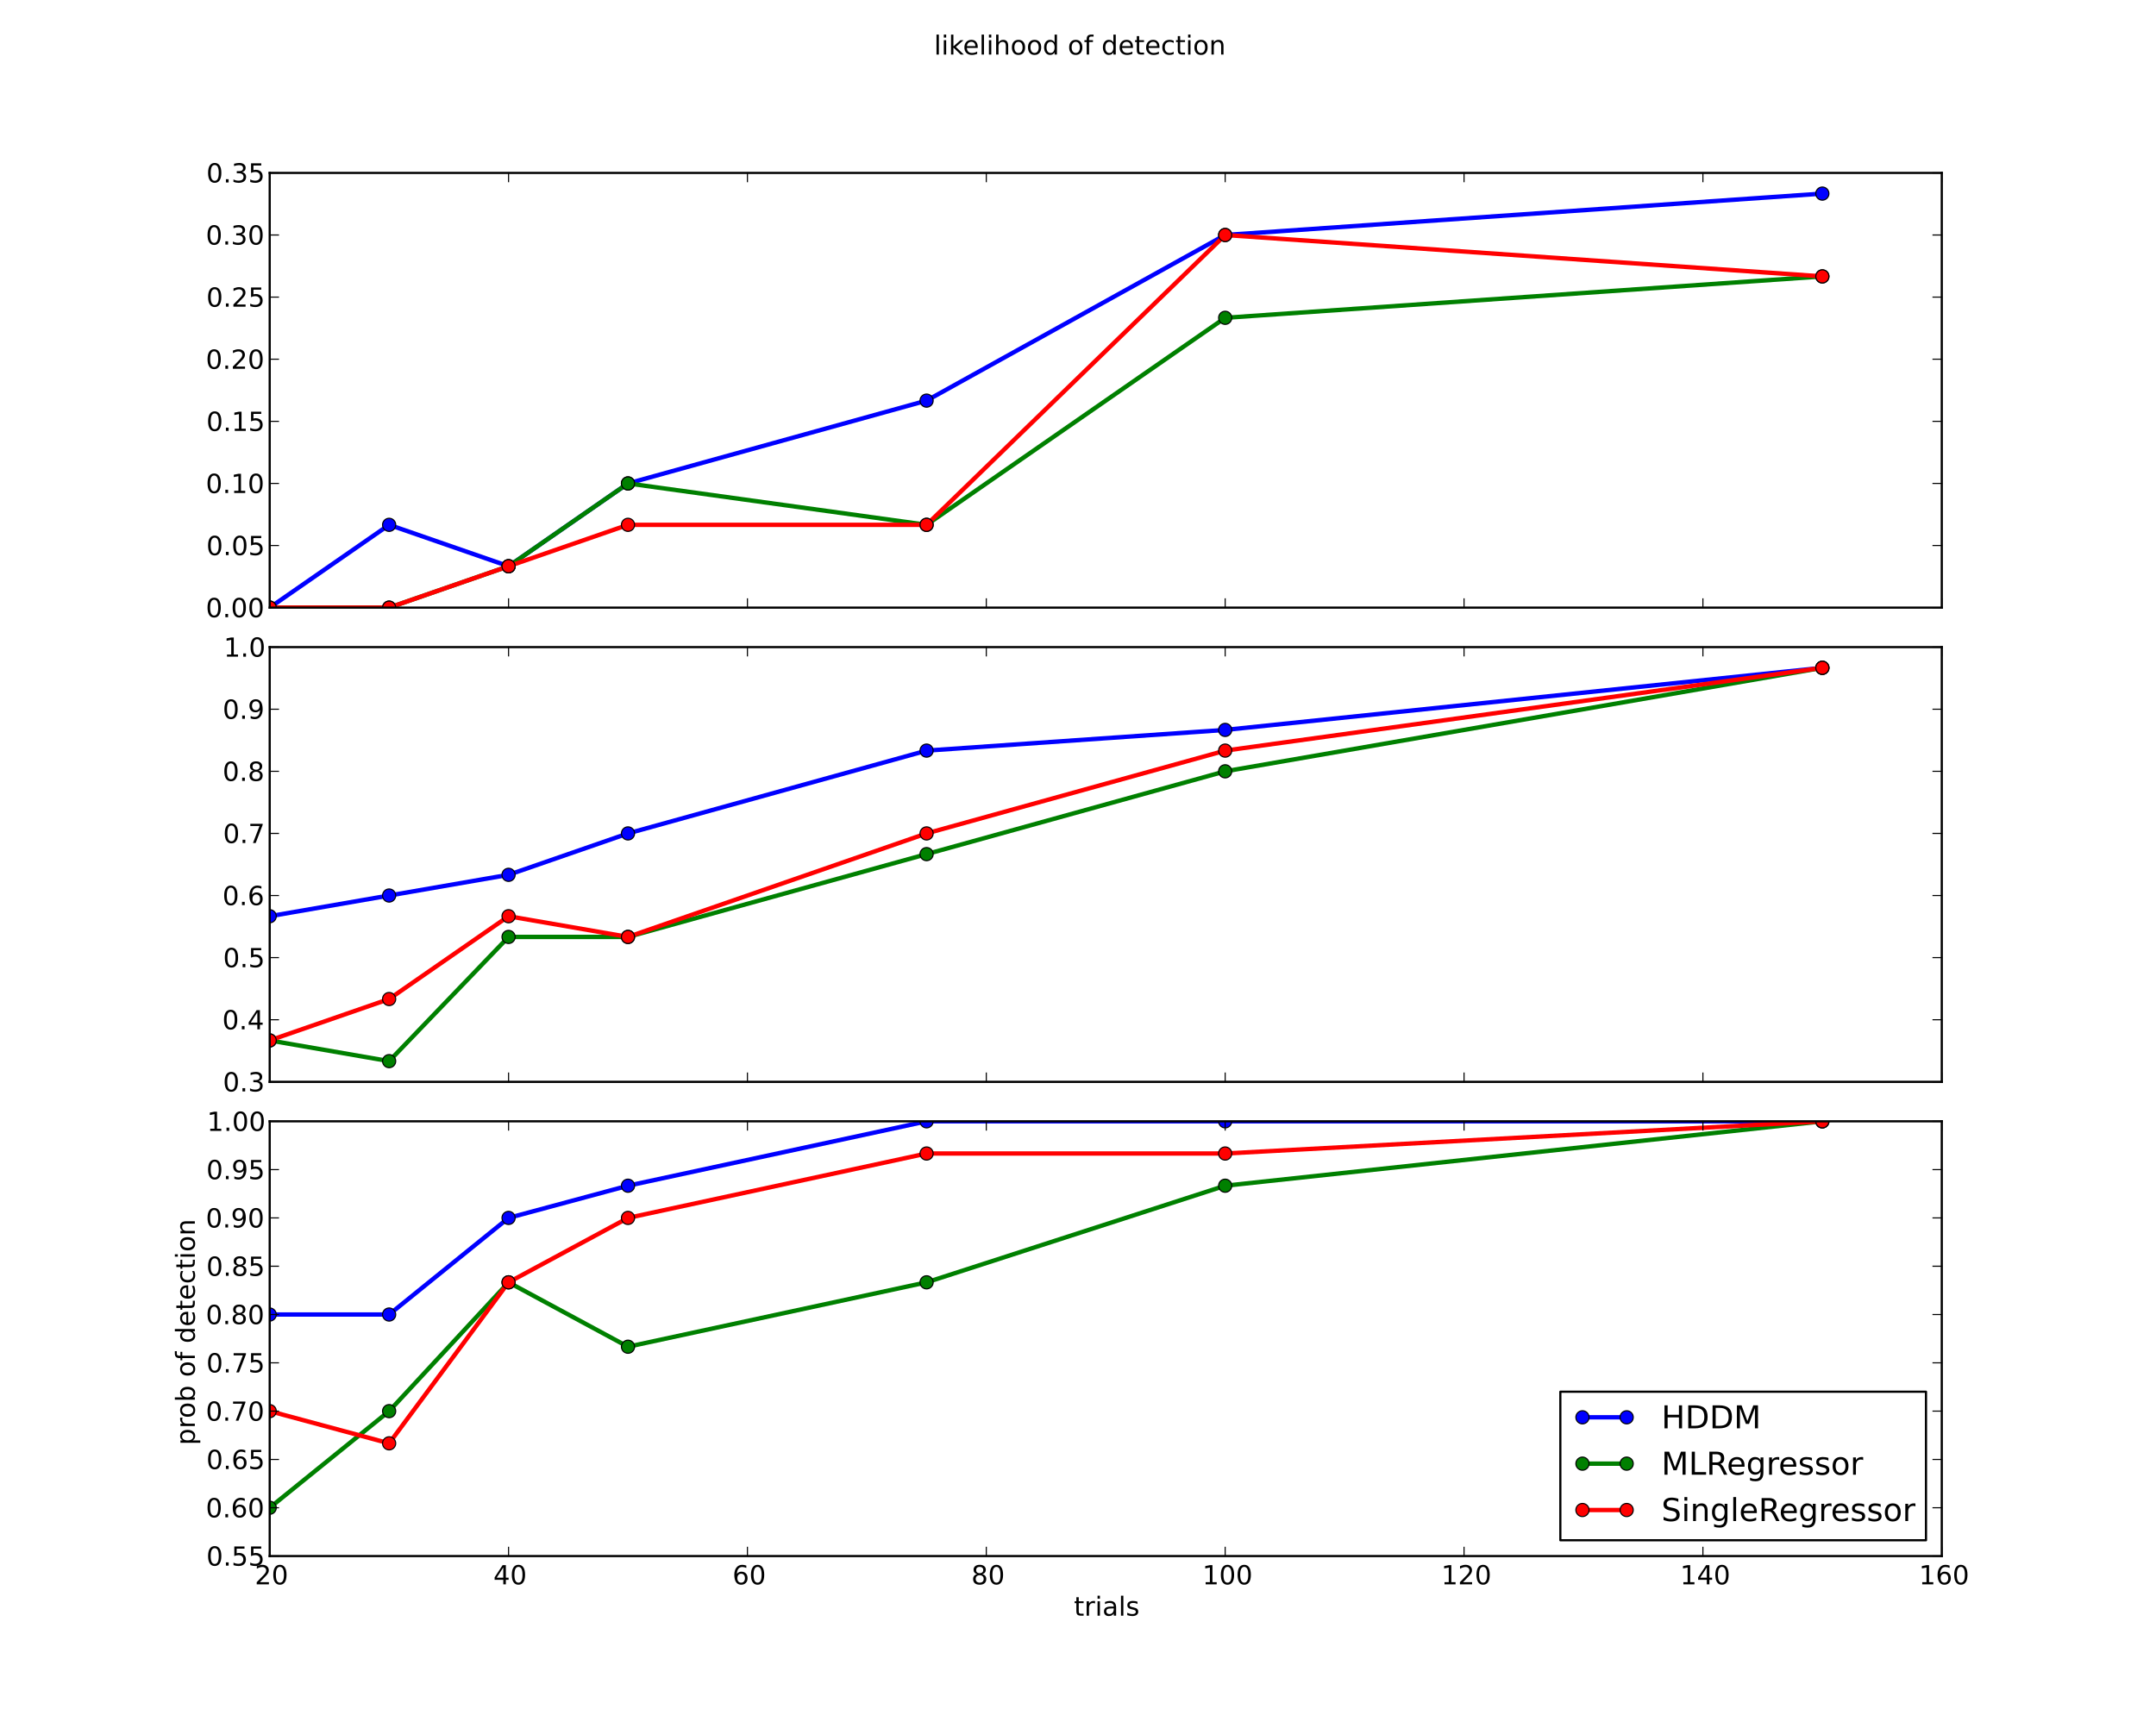 <?xml version="1.0" encoding="utf-8" standalone="no"?>
<!DOCTYPE svg PUBLIC "-//W3C//DTD SVG 1.1//EN"
  "http://www.w3.org/Graphics/SVG/1.1/DTD/svg11.dtd">
<!-- Created with matplotlib (http://matplotlib.sourceforge.net/) -->
<svg height="788pt" version="1.1" viewBox="0 0 983 788" width="983pt" xmlns="http://www.w3.org/2000/svg" xmlns:xlink="http://www.w3.org/1999/xlink">
 <defs>
  <style type="text/css">
*{stroke-linecap:square;stroke-linejoin:round;}
  </style>
 </defs>
 <g id="figure_1">
  <g id="patch_1">
   <path d="
M0 788.4
L983.7 788.4
L983.7 0
L0 0
z
" style="fill:#ffffff;"/>
  </g>
  <g id="axes_1">
   <g id="patch_2">
    <path d="
M122.962 277.08
L885.33 277.08
L885.33 78.84
L122.962 78.84
z
" style="fill:#ffffff;"/>
   </g>
   <g id="line2d_1">
    <path clip-path="url(#p166ff744e7)" d="
M122.962 277.08
L177.417 239.32
L231.872 258.2
L286.327 220.44
L422.464 182.68
L558.601 107.16
L830.875 88.28" style="fill:none;stroke:#0000ff;stroke-width:2.0;"/>
    <defs>
     <path d="
M0 3
C0.796 3 1.559 2.684 2.121 2.121
C2.684 1.559 3 0.796 3 0
C3 -0.796 2.684 -1.559 2.121 -2.121
C1.559 -2.684 0.796 -3 0 -3
C-0.796 -3 -1.559 -2.684 -2.121 -2.121
C-2.684 -1.559 -3 -0.796 -3 0
C-3 0.796 -2.684 1.559 -2.121 2.121
C-1.559 2.684 -0.796 3 0 3
z
" id="m97ccdbe907" style="stroke:#000000;stroke-linecap:butt;stroke-width:0.5;"/>
    </defs>
    <g clip-path="url(#p166ff744e7)">
     <use style="fill:#0000ff;stroke:#000000;stroke-linecap:butt;stroke-width:0.5;" x="122.963" xlink:href="#m97ccdbe907" y="277.08"/>
     <use style="fill:#0000ff;stroke:#000000;stroke-linecap:butt;stroke-width:0.5;" x="177.417" xlink:href="#m97ccdbe907" y="239.32"/>
     <use style="fill:#0000ff;stroke:#000000;stroke-linecap:butt;stroke-width:0.5;" x="231.872" xlink:href="#m97ccdbe907" y="258.2"/>
     <use style="fill:#0000ff;stroke:#000000;stroke-linecap:butt;stroke-width:0.5;" x="286.327" xlink:href="#m97ccdbe907" y="220.44"/>
     <use style="fill:#0000ff;stroke:#000000;stroke-linecap:butt;stroke-width:0.5;" x="422.464" xlink:href="#m97ccdbe907" y="182.68"/>
     <use style="fill:#0000ff;stroke:#000000;stroke-linecap:butt;stroke-width:0.5;" x="558.601" xlink:href="#m97ccdbe907" y="107.16"/>
     <use style="fill:#0000ff;stroke:#000000;stroke-linecap:butt;stroke-width:0.5;" x="830.875" xlink:href="#m97ccdbe907" y="88.28"/>
    </g>
   </g>
   <g id="line2d_2">
    <path clip-path="url(#p166ff744e7)" d="
M122.962 277.08
L177.417 277.08
L231.872 258.2
L286.327 220.44
L422.464 239.32
L558.601 144.92
L830.875 126.04" style="fill:none;stroke:#008000;stroke-width:2.0;"/>
    <defs>
     <path d="
M0 3
C0.796 3 1.559 2.684 2.121 2.121
C2.684 1.559 3 0.796 3 0
C3 -0.796 2.684 -1.559 2.121 -2.121
C1.559 -2.684 0.796 -3 0 -3
C-0.796 -3 -1.559 -2.684 -2.121 -2.121
C-2.684 -1.559 -3 -0.796 -3 0
C-3 0.796 -2.684 1.559 -2.121 2.121
C-1.559 2.684 -0.796 3 0 3
z
" id="m09cc26f3a6" style="stroke:#000000;stroke-linecap:butt;stroke-width:0.5;"/>
    </defs>
    <g clip-path="url(#p166ff744e7)">
     <use style="fill:#008000;stroke:#000000;stroke-linecap:butt;stroke-width:0.5;" x="122.963" xlink:href="#m09cc26f3a6" y="277.08"/>
     <use style="fill:#008000;stroke:#000000;stroke-linecap:butt;stroke-width:0.5;" x="177.417" xlink:href="#m09cc26f3a6" y="277.08"/>
     <use style="fill:#008000;stroke:#000000;stroke-linecap:butt;stroke-width:0.5;" x="231.872" xlink:href="#m09cc26f3a6" y="258.2"/>
     <use style="fill:#008000;stroke:#000000;stroke-linecap:butt;stroke-width:0.5;" x="286.327" xlink:href="#m09cc26f3a6" y="220.44"/>
     <use style="fill:#008000;stroke:#000000;stroke-linecap:butt;stroke-width:0.5;" x="422.464" xlink:href="#m09cc26f3a6" y="239.32"/>
     <use style="fill:#008000;stroke:#000000;stroke-linecap:butt;stroke-width:0.5;" x="558.601" xlink:href="#m09cc26f3a6" y="144.92"/>
     <use style="fill:#008000;stroke:#000000;stroke-linecap:butt;stroke-width:0.5;" x="830.875" xlink:href="#m09cc26f3a6" y="126.04"/>
    </g>
   </g>
   <g id="line2d_3">
    <path clip-path="url(#p166ff744e7)" d="
M122.962 277.08
L177.417 277.08
L231.872 258.2
L286.327 239.32
L422.464 239.32
L558.601 107.16
L830.875 126.04" style="fill:none;stroke:#ff0000;stroke-width:2.0;"/>
    <defs>
     <path d="
M0 3
C0.796 3 1.559 2.684 2.121 2.121
C2.684 1.559 3 0.796 3 0
C3 -0.796 2.684 -1.559 2.121 -2.121
C1.559 -2.684 0.796 -3 0 -3
C-0.796 -3 -1.559 -2.684 -2.121 -2.121
C-2.684 -1.559 -3 -0.796 -3 0
C-3 0.796 -2.684 1.559 -2.121 2.121
C-1.559 2.684 -0.796 3 0 3
z
" id="m452e398b8a" style="stroke:#000000;stroke-linecap:butt;stroke-width:0.5;"/>
    </defs>
    <g clip-path="url(#p166ff744e7)">
     <use style="fill:#ff0000;stroke:#000000;stroke-linecap:butt;stroke-width:0.5;" x="122.963" xlink:href="#m452e398b8a" y="277.08"/>
     <use style="fill:#ff0000;stroke:#000000;stroke-linecap:butt;stroke-width:0.5;" x="177.417" xlink:href="#m452e398b8a" y="277.08"/>
     <use style="fill:#ff0000;stroke:#000000;stroke-linecap:butt;stroke-width:0.5;" x="231.872" xlink:href="#m452e398b8a" y="258.2"/>
     <use style="fill:#ff0000;stroke:#000000;stroke-linecap:butt;stroke-width:0.5;" x="286.327" xlink:href="#m452e398b8a" y="239.32"/>
     <use style="fill:#ff0000;stroke:#000000;stroke-linecap:butt;stroke-width:0.5;" x="422.464" xlink:href="#m452e398b8a" y="239.32"/>
     <use style="fill:#ff0000;stroke:#000000;stroke-linecap:butt;stroke-width:0.5;" x="558.601" xlink:href="#m452e398b8a" y="107.16"/>
     <use style="fill:#ff0000;stroke:#000000;stroke-linecap:butt;stroke-width:0.5;" x="830.875" xlink:href="#m452e398b8a" y="126.04"/>
    </g>
   </g>
   <g id="matplotlib.axis_1">
    <g id="xtick_1">
     <g id="line2d_4">
      <defs>
       <path d="
M0 0
L0 -4" id="m0012dd4eef" style="stroke:#000000;stroke-linecap:butt;stroke-width:0.5;"/>
      </defs>
      <g>
       <use style="stroke:#000000;stroke-linecap:butt;stroke-width:0.5;" x="122.963" xlink:href="#m0012dd4eef" y="277.08"/>
      </g>
     </g>
     <g id="line2d_5">
      <defs>
       <path d="
M0 0
L0 4" id="m476344969c" style="stroke:#000000;stroke-linecap:butt;stroke-width:0.5;"/>
      </defs>
      <g>
       <use style="stroke:#000000;stroke-linecap:butt;stroke-width:0.5;" x="122.963" xlink:href="#m476344969c" y="78.84"/>
      </g>
     </g>
    </g>
    <g id="xtick_2">
     <g id="line2d_6">
      <g>
       <use style="stroke:#000000;stroke-linecap:butt;stroke-width:0.5;" x="231.872" xlink:href="#m0012dd4eef" y="277.08"/>
      </g>
     </g>
     <g id="line2d_7">
      <g>
       <use style="stroke:#000000;stroke-linecap:butt;stroke-width:0.5;" x="231.872" xlink:href="#m476344969c" y="78.84"/>
      </g>
     </g>
    </g>
    <g id="xtick_3">
     <g id="line2d_8">
      <g>
       <use style="stroke:#000000;stroke-linecap:butt;stroke-width:0.5;" x="340.782" xlink:href="#m0012dd4eef" y="277.08"/>
      </g>
     </g>
     <g id="line2d_9">
      <g>
       <use style="stroke:#000000;stroke-linecap:butt;stroke-width:0.5;" x="340.782" xlink:href="#m476344969c" y="78.84"/>
      </g>
     </g>
    </g>
    <g id="xtick_4">
     <g id="line2d_10">
      <g>
       <use style="stroke:#000000;stroke-linecap:butt;stroke-width:0.5;" x="449.691" xlink:href="#m0012dd4eef" y="277.08"/>
      </g>
     </g>
     <g id="line2d_11">
      <g>
       <use style="stroke:#000000;stroke-linecap:butt;stroke-width:0.5;" x="449.691" xlink:href="#m476344969c" y="78.84"/>
      </g>
     </g>
    </g>
    <g id="xtick_5">
     <g id="line2d_12">
      <g>
       <use style="stroke:#000000;stroke-linecap:butt;stroke-width:0.5;" x="558.601" xlink:href="#m0012dd4eef" y="277.08"/>
      </g>
     </g>
     <g id="line2d_13">
      <g>
       <use style="stroke:#000000;stroke-linecap:butt;stroke-width:0.5;" x="558.601" xlink:href="#m476344969c" y="78.84"/>
      </g>
     </g>
    </g>
    <g id="xtick_6">
     <g id="line2d_14">
      <g>
       <use style="stroke:#000000;stroke-linecap:butt;stroke-width:0.5;" x="667.511" xlink:href="#m0012dd4eef" y="277.08"/>
      </g>
     </g>
     <g id="line2d_15">
      <g>
       <use style="stroke:#000000;stroke-linecap:butt;stroke-width:0.5;" x="667.511" xlink:href="#m476344969c" y="78.84"/>
      </g>
     </g>
    </g>
    <g id="xtick_7">
     <g id="line2d_16">
      <g>
       <use style="stroke:#000000;stroke-linecap:butt;stroke-width:0.5;" x="776.42" xlink:href="#m0012dd4eef" y="277.08"/>
      </g>
     </g>
     <g id="line2d_17">
      <g>
       <use style="stroke:#000000;stroke-linecap:butt;stroke-width:0.5;" x="776.42" xlink:href="#m476344969c" y="78.84"/>
      </g>
     </g>
    </g>
    <g id="xtick_8">
     <g id="line2d_18">
      <g>
       <use style="stroke:#000000;stroke-linecap:butt;stroke-width:0.5;" x="885.33" xlink:href="#m0012dd4eef" y="277.08"/>
      </g>
     </g>
     <g id="line2d_19">
      <g>
       <use style="stroke:#000000;stroke-linecap:butt;stroke-width:0.5;" x="885.33" xlink:href="#m476344969c" y="78.84"/>
      </g>
     </g>
    </g>
   </g>
   <g id="matplotlib.axis_2">
    <g id="ytick_1">
     <g id="line2d_20">
      <defs>
       <path d="
M0 0
L4 0" id="me8a85f7bf6" style="stroke:#000000;stroke-linecap:butt;stroke-width:0.5;"/>
      </defs>
      <g>
       <use style="stroke:#000000;stroke-linecap:butt;stroke-width:0.5;" x="122.963" xlink:href="#me8a85f7bf6" y="277.08"/>
      </g>
     </g>
     <g id="line2d_21">
      <defs>
       <path d="
M0 0
L-4 0" id="m1a32005dea" style="stroke:#000000;stroke-linecap:butt;stroke-width:0.5;"/>
      </defs>
      <g>
       <use style="stroke:#000000;stroke-linecap:butt;stroke-width:0.5;" x="885.33" xlink:href="#m1a32005dea" y="277.08"/>
      </g>
     </g>
     <g id="text_1">
      <!-- 0.00 -->
      <defs>
       <path d="
M31.781 66.406
Q24.172 66.406 20.328 58.906
Q16.5 51.422 16.5 36.375
Q16.5 21.391 20.328 13.891
Q24.172 6.391 31.781 6.391
Q39.453 6.391 43.281 13.891
Q47.125 21.391 47.125 36.375
Q47.125 51.422 43.281 58.906
Q39.453 66.406 31.781 66.406
M31.781 74.219
Q44.047 74.219 50.516 64.516
Q56.984 54.828 56.984 36.375
Q56.984 17.969 50.516 8.266
Q44.047 -1.422 31.781 -1.422
Q19.531 -1.422 13.062 8.266
Q6.594 17.969 6.594 36.375
Q6.594 54.828 13.062 64.516
Q19.531 74.219 31.781 74.219" id="DejaVuSans-30"/>
       <path d="
M10.688 12.406
L21 12.406
L21 0
L10.688 0
z
" id="DejaVuSans-2e"/>
      </defs>
      <g transform="translate(93.832 281.448)scale(0.12 -0.12)">
       <use xlink:href="#DejaVuSans-30"/>
       <use x="63.623" xlink:href="#DejaVuSans-2e"/>
       <use x="95.41" xlink:href="#DejaVuSans-30"/>
       <use x="159.033" xlink:href="#DejaVuSans-30"/>
      </g>
     </g>
    </g>
    <g id="ytick_2">
     <g id="line2d_22">
      <g>
       <use style="stroke:#000000;stroke-linecap:butt;stroke-width:0.5;" x="122.963" xlink:href="#me8a85f7bf6" y="248.76"/>
      </g>
     </g>
     <g id="line2d_23">
      <g>
       <use style="stroke:#000000;stroke-linecap:butt;stroke-width:0.5;" x="885.33" xlink:href="#m1a32005dea" y="248.76"/>
      </g>
     </g>
     <g id="text_2">
      <!-- 0.05 -->
      <defs>
       <path d="
M10.797 72.906
L49.516 72.906
L49.516 64.594
L19.828 64.594
L19.828 46.734
Q21.969 47.469 24.109 47.828
Q26.266 48.188 28.422 48.188
Q40.625 48.188 47.75 41.5
Q54.891 34.812 54.891 23.391
Q54.891 11.625 47.562 5.094
Q40.234 -1.422 26.906 -1.422
Q22.312 -1.422 17.547 -0.641
Q12.797 0.141 7.719 1.703
L7.719 11.625
Q12.109 9.234 16.797 8.062
Q21.484 6.891 26.703 6.891
Q35.156 6.891 40.078 11.328
Q45.016 15.766 45.016 23.391
Q45.016 31 40.078 35.438
Q35.156 39.891 26.703 39.891
Q22.75 39.891 18.812 39.016
Q14.891 38.141 10.797 36.281
z
" id="DejaVuSans-35"/>
      </defs>
      <g transform="translate(94.083 253.128)scale(0.12 -0.12)">
       <use xlink:href="#DejaVuSans-30"/>
       <use x="63.623" xlink:href="#DejaVuSans-2e"/>
       <use x="95.41" xlink:href="#DejaVuSans-30"/>
       <use x="159.033" xlink:href="#DejaVuSans-35"/>
      </g>
     </g>
    </g>
    <g id="ytick_3">
     <g id="line2d_24">
      <g>
       <use style="stroke:#000000;stroke-linecap:butt;stroke-width:0.5;" x="122.963" xlink:href="#me8a85f7bf6" y="220.44"/>
      </g>
     </g>
     <g id="line2d_25">
      <g>
       <use style="stroke:#000000;stroke-linecap:butt;stroke-width:0.5;" x="885.33" xlink:href="#m1a32005dea" y="220.44"/>
      </g>
     </g>
     <g id="text_3">
      <!-- 0.10 -->
      <defs>
       <path d="
M12.406 8.297
L28.516 8.297
L28.516 63.922
L10.984 60.406
L10.984 69.391
L28.422 72.906
L38.281 72.906
L38.281 8.297
L54.391 8.297
L54.391 0
L12.406 0
z
" id="DejaVuSans-31"/>
      </defs>
      <g transform="translate(93.832 224.808)scale(0.12 -0.12)">
       <use xlink:href="#DejaVuSans-30"/>
       <use x="63.623" xlink:href="#DejaVuSans-2e"/>
       <use x="95.41" xlink:href="#DejaVuSans-31"/>
       <use x="159.033" xlink:href="#DejaVuSans-30"/>
      </g>
     </g>
    </g>
    <g id="ytick_4">
     <g id="line2d_26">
      <g>
       <use style="stroke:#000000;stroke-linecap:butt;stroke-width:0.5;" x="122.963" xlink:href="#me8a85f7bf6" y="192.12"/>
      </g>
     </g>
     <g id="line2d_27">
      <g>
       <use style="stroke:#000000;stroke-linecap:butt;stroke-width:0.5;" x="885.33" xlink:href="#m1a32005dea" y="192.12"/>
      </g>
     </g>
     <g id="text_4">
      <!-- 0.15 -->
      <g transform="translate(94.083 196.488)scale(0.12 -0.12)">
       <use xlink:href="#DejaVuSans-30"/>
       <use x="63.623" xlink:href="#DejaVuSans-2e"/>
       <use x="95.41" xlink:href="#DejaVuSans-31"/>
       <use x="159.033" xlink:href="#DejaVuSans-35"/>
      </g>
     </g>
    </g>
    <g id="ytick_5">
     <g id="line2d_28">
      <g>
       <use style="stroke:#000000;stroke-linecap:butt;stroke-width:0.5;" x="122.963" xlink:href="#me8a85f7bf6" y="163.8"/>
      </g>
     </g>
     <g id="line2d_29">
      <g>
       <use style="stroke:#000000;stroke-linecap:butt;stroke-width:0.5;" x="885.33" xlink:href="#m1a32005dea" y="163.8"/>
      </g>
     </g>
     <g id="text_5">
      <!-- 0.20 -->
      <defs>
       <path d="
M19.188 8.297
L53.609 8.297
L53.609 0
L7.328 0
L7.328 8.297
Q12.938 14.109 22.625 23.891
Q32.328 33.688 34.812 36.531
Q39.547 41.844 41.422 45.531
Q43.312 49.219 43.312 52.781
Q43.312 58.594 39.234 62.25
Q35.156 65.922 28.609 65.922
Q23.969 65.922 18.812 64.312
Q13.672 62.703 7.812 59.422
L7.812 69.391
Q13.766 71.781 18.938 73
Q24.125 74.219 28.422 74.219
Q39.75 74.219 46.484 68.547
Q53.219 62.891 53.219 53.422
Q53.219 48.922 51.531 44.891
Q49.859 40.875 45.406 35.406
Q44.188 33.984 37.641 27.219
Q31.109 20.453 19.188 8.297" id="DejaVuSans-32"/>
      </defs>
      <g transform="translate(93.832 168.168)scale(0.12 -0.12)">
       <use xlink:href="#DejaVuSans-30"/>
       <use x="63.623" xlink:href="#DejaVuSans-2e"/>
       <use x="95.41" xlink:href="#DejaVuSans-32"/>
       <use x="159.033" xlink:href="#DejaVuSans-30"/>
      </g>
     </g>
    </g>
    <g id="ytick_6">
     <g id="line2d_30">
      <g>
       <use style="stroke:#000000;stroke-linecap:butt;stroke-width:0.5;" x="122.963" xlink:href="#me8a85f7bf6" y="135.48"/>
      </g>
     </g>
     <g id="line2d_31">
      <g>
       <use style="stroke:#000000;stroke-linecap:butt;stroke-width:0.5;" x="885.33" xlink:href="#m1a32005dea" y="135.48"/>
      </g>
     </g>
     <g id="text_6">
      <!-- 0.25 -->
      <g transform="translate(94.083 139.848)scale(0.12 -0.12)">
       <use xlink:href="#DejaVuSans-30"/>
       <use x="63.623" xlink:href="#DejaVuSans-2e"/>
       <use x="95.41" xlink:href="#DejaVuSans-32"/>
       <use x="159.033" xlink:href="#DejaVuSans-35"/>
      </g>
     </g>
    </g>
    <g id="ytick_7">
     <g id="line2d_32">
      <g>
       <use style="stroke:#000000;stroke-linecap:butt;stroke-width:0.5;" x="122.963" xlink:href="#me8a85f7bf6" y="107.16"/>
      </g>
     </g>
     <g id="line2d_33">
      <g>
       <use style="stroke:#000000;stroke-linecap:butt;stroke-width:0.5;" x="885.33" xlink:href="#m1a32005dea" y="107.16"/>
      </g>
     </g>
     <g id="text_7">
      <!-- 0.30 -->
      <defs>
       <path d="
M40.578 39.312
Q47.656 37.797 51.625 33
Q55.609 28.219 55.609 21.188
Q55.609 10.406 48.188 4.484
Q40.766 -1.422 27.094 -1.422
Q22.516 -1.422 17.656 -0.516
Q12.797 0.391 7.625 2.203
L7.625 11.719
Q11.719 9.328 16.594 8.109
Q21.484 6.891 26.812 6.891
Q36.078 6.891 40.938 10.547
Q45.797 14.203 45.797 21.188
Q45.797 27.641 41.281 31.266
Q36.766 34.906 28.719 34.906
L20.219 34.906
L20.219 43.016
L29.109 43.016
Q36.375 43.016 40.234 45.922
Q44.094 48.828 44.094 54.297
Q44.094 59.906 40.109 62.906
Q36.141 65.922 28.719 65.922
Q24.656 65.922 20.016 65.031
Q15.375 64.156 9.812 62.312
L9.812 71.094
Q15.438 72.656 20.344 73.438
Q25.25 74.219 29.594 74.219
Q40.828 74.219 47.359 69.109
Q53.906 64.016 53.906 55.328
Q53.906 49.266 50.438 45.094
Q46.969 40.922 40.578 39.312" id="DejaVuSans-33"/>
      </defs>
      <g transform="translate(93.832 111.528)scale(0.12 -0.12)">
       <use xlink:href="#DejaVuSans-30"/>
       <use x="63.623" xlink:href="#DejaVuSans-2e"/>
       <use x="95.41" xlink:href="#DejaVuSans-33"/>
       <use x="159.033" xlink:href="#DejaVuSans-30"/>
      </g>
     </g>
    </g>
    <g id="ytick_8">
     <g id="line2d_34">
      <g>
       <use style="stroke:#000000;stroke-linecap:butt;stroke-width:0.5;" x="122.963" xlink:href="#me8a85f7bf6" y="78.84"/>
      </g>
     </g>
     <g id="line2d_35">
      <g>
       <use style="stroke:#000000;stroke-linecap:butt;stroke-width:0.5;" x="885.33" xlink:href="#m1a32005dea" y="78.84"/>
      </g>
     </g>
     <g id="text_8">
      <!-- 0.35 -->
      <g transform="translate(94.083 83.208)scale(0.12 -0.12)">
       <use xlink:href="#DejaVuSans-30"/>
       <use x="63.623" xlink:href="#DejaVuSans-2e"/>
       <use x="95.41" xlink:href="#DejaVuSans-33"/>
       <use x="159.033" xlink:href="#DejaVuSans-35"/>
      </g>
     </g>
    </g>
   </g>
   <g id="patch_3">
    <path d="
M122.962 78.84
L885.33 78.84" style="fill:none;stroke:#000000;"/>
   </g>
   <g id="patch_4">
    <path d="
M885.33 277.08
L885.33 78.84" style="fill:none;stroke:#000000;"/>
   </g>
   <g id="patch_5">
    <path d="
M122.962 277.08
L885.33 277.08" style="fill:none;stroke:#000000;"/>
   </g>
   <g id="patch_6">
    <path d="
M122.962 277.08
L122.962 78.84" style="fill:none;stroke:#000000;"/>
   </g>
  </g>
  <g id="axes_2">
   <g id="patch_7">
    <path d="
M122.962 493.32
L885.33 493.32
L885.33 295.08
L122.962 295.08
z
" style="fill:#ffffff;"/>
   </g>
   <g id="line2d_36">
    <path clip-path="url(#pfe7d451dc5)" d="
M122.962 417.8
L177.417 408.36
L231.872 398.92
L286.327 380.04
L422.464 342.28
L558.601 332.84
L830.875 304.52" style="fill:none;stroke:#0000ff;stroke-width:2.0;"/>
    <g clip-path="url(#pfe7d451dc5)">
     <use style="fill:#0000ff;stroke:#000000;stroke-linecap:butt;stroke-width:0.5;" x="122.963" xlink:href="#m97ccdbe907" y="417.8"/>
     <use style="fill:#0000ff;stroke:#000000;stroke-linecap:butt;stroke-width:0.5;" x="177.417" xlink:href="#m97ccdbe907" y="408.36"/>
     <use style="fill:#0000ff;stroke:#000000;stroke-linecap:butt;stroke-width:0.5;" x="231.872" xlink:href="#m97ccdbe907" y="398.92"/>
     <use style="fill:#0000ff;stroke:#000000;stroke-linecap:butt;stroke-width:0.5;" x="286.327" xlink:href="#m97ccdbe907" y="380.04"/>
     <use style="fill:#0000ff;stroke:#000000;stroke-linecap:butt;stroke-width:0.5;" x="422.464" xlink:href="#m97ccdbe907" y="342.28"/>
     <use style="fill:#0000ff;stroke:#000000;stroke-linecap:butt;stroke-width:0.5;" x="558.601" xlink:href="#m97ccdbe907" y="332.84"/>
     <use style="fill:#0000ff;stroke:#000000;stroke-linecap:butt;stroke-width:0.5;" x="830.875" xlink:href="#m97ccdbe907" y="304.52"/>
    </g>
   </g>
   <g id="line2d_37">
    <path clip-path="url(#pfe7d451dc5)" d="
M122.962 474.44
L177.417 483.88
L231.872 427.24
L286.327 427.24
L422.464 389.48
L558.601 351.72
L830.875 304.52" style="fill:none;stroke:#008000;stroke-width:2.0;"/>
    <g clip-path="url(#pfe7d451dc5)">
     <use style="fill:#008000;stroke:#000000;stroke-linecap:butt;stroke-width:0.5;" x="122.963" xlink:href="#m09cc26f3a6" y="474.44"/>
     <use style="fill:#008000;stroke:#000000;stroke-linecap:butt;stroke-width:0.5;" x="177.417" xlink:href="#m09cc26f3a6" y="483.88"/>
     <use style="fill:#008000;stroke:#000000;stroke-linecap:butt;stroke-width:0.5;" x="231.872" xlink:href="#m09cc26f3a6" y="427.24"/>
     <use style="fill:#008000;stroke:#000000;stroke-linecap:butt;stroke-width:0.5;" x="286.327" xlink:href="#m09cc26f3a6" y="427.24"/>
     <use style="fill:#008000;stroke:#000000;stroke-linecap:butt;stroke-width:0.5;" x="422.464" xlink:href="#m09cc26f3a6" y="389.48"/>
     <use style="fill:#008000;stroke:#000000;stroke-linecap:butt;stroke-width:0.5;" x="558.601" xlink:href="#m09cc26f3a6" y="351.72"/>
     <use style="fill:#008000;stroke:#000000;stroke-linecap:butt;stroke-width:0.5;" x="830.875" xlink:href="#m09cc26f3a6" y="304.52"/>
    </g>
   </g>
   <g id="line2d_38">
    <path clip-path="url(#pfe7d451dc5)" d="
M122.962 474.44
L177.417 455.56
L231.872 417.8
L286.327 427.24
L422.464 380.04
L558.601 342.28
L830.875 304.52" style="fill:none;stroke:#ff0000;stroke-width:2.0;"/>
    <g clip-path="url(#pfe7d451dc5)">
     <use style="fill:#ff0000;stroke:#000000;stroke-linecap:butt;stroke-width:0.5;" x="122.963" xlink:href="#m452e398b8a" y="474.44"/>
     <use style="fill:#ff0000;stroke:#000000;stroke-linecap:butt;stroke-width:0.5;" x="177.417" xlink:href="#m452e398b8a" y="455.56"/>
     <use style="fill:#ff0000;stroke:#000000;stroke-linecap:butt;stroke-width:0.5;" x="231.872" xlink:href="#m452e398b8a" y="417.8"/>
     <use style="fill:#ff0000;stroke:#000000;stroke-linecap:butt;stroke-width:0.5;" x="286.327" xlink:href="#m452e398b8a" y="427.24"/>
     <use style="fill:#ff0000;stroke:#000000;stroke-linecap:butt;stroke-width:0.5;" x="422.464" xlink:href="#m452e398b8a" y="380.04"/>
     <use style="fill:#ff0000;stroke:#000000;stroke-linecap:butt;stroke-width:0.5;" x="558.601" xlink:href="#m452e398b8a" y="342.28"/>
     <use style="fill:#ff0000;stroke:#000000;stroke-linecap:butt;stroke-width:0.5;" x="830.875" xlink:href="#m452e398b8a" y="304.52"/>
    </g>
   </g>
   <g id="matplotlib.axis_3">
    <g id="xtick_9">
     <g id="line2d_39">
      <g>
       <use style="stroke:#000000;stroke-linecap:butt;stroke-width:0.5;" x="122.963" xlink:href="#m0012dd4eef" y="493.32"/>
      </g>
     </g>
     <g id="line2d_40">
      <g>
       <use style="stroke:#000000;stroke-linecap:butt;stroke-width:0.5;" x="122.963" xlink:href="#m476344969c" y="295.08"/>
      </g>
     </g>
    </g>
    <g id="xtick_10">
     <g id="line2d_41">
      <g>
       <use style="stroke:#000000;stroke-linecap:butt;stroke-width:0.5;" x="231.872" xlink:href="#m0012dd4eef" y="493.32"/>
      </g>
     </g>
     <g id="line2d_42">
      <g>
       <use style="stroke:#000000;stroke-linecap:butt;stroke-width:0.5;" x="231.872" xlink:href="#m476344969c" y="295.08"/>
      </g>
     </g>
    </g>
    <g id="xtick_11">
     <g id="line2d_43">
      <g>
       <use style="stroke:#000000;stroke-linecap:butt;stroke-width:0.5;" x="340.782" xlink:href="#m0012dd4eef" y="493.32"/>
      </g>
     </g>
     <g id="line2d_44">
      <g>
       <use style="stroke:#000000;stroke-linecap:butt;stroke-width:0.5;" x="340.782" xlink:href="#m476344969c" y="295.08"/>
      </g>
     </g>
    </g>
    <g id="xtick_12">
     <g id="line2d_45">
      <g>
       <use style="stroke:#000000;stroke-linecap:butt;stroke-width:0.5;" x="449.691" xlink:href="#m0012dd4eef" y="493.32"/>
      </g>
     </g>
     <g id="line2d_46">
      <g>
       <use style="stroke:#000000;stroke-linecap:butt;stroke-width:0.5;" x="449.691" xlink:href="#m476344969c" y="295.08"/>
      </g>
     </g>
    </g>
    <g id="xtick_13">
     <g id="line2d_47">
      <g>
       <use style="stroke:#000000;stroke-linecap:butt;stroke-width:0.5;" x="558.601" xlink:href="#m0012dd4eef" y="493.32"/>
      </g>
     </g>
     <g id="line2d_48">
      <g>
       <use style="stroke:#000000;stroke-linecap:butt;stroke-width:0.5;" x="558.601" xlink:href="#m476344969c" y="295.08"/>
      </g>
     </g>
    </g>
    <g id="xtick_14">
     <g id="line2d_49">
      <g>
       <use style="stroke:#000000;stroke-linecap:butt;stroke-width:0.5;" x="667.511" xlink:href="#m0012dd4eef" y="493.32"/>
      </g>
     </g>
     <g id="line2d_50">
      <g>
       <use style="stroke:#000000;stroke-linecap:butt;stroke-width:0.5;" x="667.511" xlink:href="#m476344969c" y="295.08"/>
      </g>
     </g>
    </g>
    <g id="xtick_15">
     <g id="line2d_51">
      <g>
       <use style="stroke:#000000;stroke-linecap:butt;stroke-width:0.5;" x="776.42" xlink:href="#m0012dd4eef" y="493.32"/>
      </g>
     </g>
     <g id="line2d_52">
      <g>
       <use style="stroke:#000000;stroke-linecap:butt;stroke-width:0.5;" x="776.42" xlink:href="#m476344969c" y="295.08"/>
      </g>
     </g>
    </g>
    <g id="xtick_16">
     <g id="line2d_53">
      <g>
       <use style="stroke:#000000;stroke-linecap:butt;stroke-width:0.5;" x="885.33" xlink:href="#m0012dd4eef" y="493.32"/>
      </g>
     </g>
     <g id="line2d_54">
      <g>
       <use style="stroke:#000000;stroke-linecap:butt;stroke-width:0.5;" x="885.33" xlink:href="#m476344969c" y="295.08"/>
      </g>
     </g>
    </g>
   </g>
   <g id="matplotlib.axis_4">
    <g id="ytick_9">
     <g id="line2d_55">
      <g>
       <use style="stroke:#000000;stroke-linecap:butt;stroke-width:0.5;" x="122.963" xlink:href="#me8a85f7bf6" y="493.32"/>
      </g>
     </g>
     <g id="line2d_56">
      <g>
       <use style="stroke:#000000;stroke-linecap:butt;stroke-width:0.5;" x="885.33" xlink:href="#m1a32005dea" y="493.32"/>
      </g>
     </g>
     <g id="text_9">
      <!-- 0.3 -->
      <g transform="translate(101.632 497.688)scale(0.12 -0.12)">
       <use xlink:href="#DejaVuSans-30"/>
       <use x="63.623" xlink:href="#DejaVuSans-2e"/>
       <use x="95.41" xlink:href="#DejaVuSans-33"/>
      </g>
     </g>
    </g>
    <g id="ytick_10">
     <g id="line2d_57">
      <g>
       <use style="stroke:#000000;stroke-linecap:butt;stroke-width:0.5;" x="122.963" xlink:href="#me8a85f7bf6" y="465.0"/>
      </g>
     </g>
     <g id="line2d_58">
      <g>
       <use style="stroke:#000000;stroke-linecap:butt;stroke-width:0.5;" x="885.33" xlink:href="#m1a32005dea" y="465.0"/>
      </g>
     </g>
     <g id="text_10">
      <!-- 0.4 -->
      <defs>
       <path d="
M37.797 64.312
L12.891 25.391
L37.797 25.391
z

M35.203 72.906
L47.609 72.906
L47.609 25.391
L58.016 25.391
L58.016 17.188
L47.609 17.188
L47.609 0
L37.797 0
L37.797 17.188
L4.891 17.188
L4.891 26.703
z
" id="DejaVuSans-34"/>
      </defs>
      <g transform="translate(101.343 469.368)scale(0.12 -0.12)">
       <use xlink:href="#DejaVuSans-30"/>
       <use x="63.623" xlink:href="#DejaVuSans-2e"/>
       <use x="95.41" xlink:href="#DejaVuSans-34"/>
      </g>
     </g>
    </g>
    <g id="ytick_11">
     <g id="line2d_59">
      <g>
       <use style="stroke:#000000;stroke-linecap:butt;stroke-width:0.5;" x="122.963" xlink:href="#me8a85f7bf6" y="436.68"/>
      </g>
     </g>
     <g id="line2d_60">
      <g>
       <use style="stroke:#000000;stroke-linecap:butt;stroke-width:0.5;" x="885.33" xlink:href="#m1a32005dea" y="436.68"/>
      </g>
     </g>
     <g id="text_11">
      <!-- 0.5 -->
      <g transform="translate(101.718 441.048)scale(0.12 -0.12)">
       <use xlink:href="#DejaVuSans-30"/>
       <use x="63.623" xlink:href="#DejaVuSans-2e"/>
       <use x="95.41" xlink:href="#DejaVuSans-35"/>
      </g>
     </g>
    </g>
    <g id="ytick_12">
     <g id="line2d_61">
      <g>
       <use style="stroke:#000000;stroke-linecap:butt;stroke-width:0.5;" x="122.963" xlink:href="#me8a85f7bf6" y="408.36"/>
      </g>
     </g>
     <g id="line2d_62">
      <g>
       <use style="stroke:#000000;stroke-linecap:butt;stroke-width:0.5;" x="885.33" xlink:href="#m1a32005dea" y="408.36"/>
      </g>
     </g>
     <g id="text_12">
      <!-- 0.6 -->
      <defs>
       <path d="
M33.016 40.375
Q26.375 40.375 22.484 35.828
Q18.609 31.297 18.609 23.391
Q18.609 15.531 22.484 10.953
Q26.375 6.391 33.016 6.391
Q39.656 6.391 43.531 10.953
Q47.406 15.531 47.406 23.391
Q47.406 31.297 43.531 35.828
Q39.656 40.375 33.016 40.375
M52.594 71.297
L52.594 62.312
Q48.875 64.062 45.094 64.984
Q41.312 65.922 37.594 65.922
Q27.828 65.922 22.672 59.328
Q17.531 52.734 16.797 39.406
Q19.672 43.656 24.016 45.922
Q28.375 48.188 33.594 48.188
Q44.578 48.188 50.953 41.516
Q57.328 34.859 57.328 23.391
Q57.328 12.156 50.688 5.359
Q44.047 -1.422 33.016 -1.422
Q20.359 -1.422 13.672 8.266
Q6.984 17.969 6.984 36.375
Q6.984 53.656 15.188 63.938
Q23.391 74.219 37.203 74.219
Q40.922 74.219 44.703 73.484
Q48.484 72.75 52.594 71.297" id="DejaVuSans-36"/>
      </defs>
      <g transform="translate(101.426 412.728)scale(0.12 -0.12)">
       <use xlink:href="#DejaVuSans-30"/>
       <use x="63.623" xlink:href="#DejaVuSans-2e"/>
       <use x="95.41" xlink:href="#DejaVuSans-36"/>
      </g>
     </g>
    </g>
    <g id="ytick_13">
     <g id="line2d_63">
      <g>
       <use style="stroke:#000000;stroke-linecap:butt;stroke-width:0.5;" x="122.963" xlink:href="#me8a85f7bf6" y="380.04"/>
      </g>
     </g>
     <g id="line2d_64">
      <g>
       <use style="stroke:#000000;stroke-linecap:butt;stroke-width:0.5;" x="885.33" xlink:href="#m1a32005dea" y="380.04"/>
      </g>
     </g>
     <g id="text_13">
      <!-- 0.7 -->
      <defs>
       <path d="
M8.203 72.906
L55.078 72.906
L55.078 68.703
L28.609 0
L18.312 0
L43.219 64.594
L8.203 64.594
z
" id="DejaVuSans-37"/>
      </defs>
      <g transform="translate(101.696 384.408)scale(0.12 -0.12)">
       <use xlink:href="#DejaVuSans-30"/>
       <use x="63.623" xlink:href="#DejaVuSans-2e"/>
       <use x="95.41" xlink:href="#DejaVuSans-37"/>
      </g>
     </g>
    </g>
    <g id="ytick_14">
     <g id="line2d_65">
      <g>
       <use style="stroke:#000000;stroke-linecap:butt;stroke-width:0.5;" x="122.963" xlink:href="#me8a85f7bf6" y="351.72"/>
      </g>
     </g>
     <g id="line2d_66">
      <g>
       <use style="stroke:#000000;stroke-linecap:butt;stroke-width:0.5;" x="885.33" xlink:href="#m1a32005dea" y="351.72"/>
      </g>
     </g>
     <g id="text_14">
      <!-- 0.8 -->
      <defs>
       <path d="
M31.781 34.625
Q24.75 34.625 20.719 30.859
Q16.703 27.094 16.703 20.516
Q16.703 13.922 20.719 10.156
Q24.75 6.391 31.781 6.391
Q38.812 6.391 42.859 10.172
Q46.922 13.969 46.922 20.516
Q46.922 27.094 42.891 30.859
Q38.875 34.625 31.781 34.625
M21.922 38.812
Q15.578 40.375 12.031 44.719
Q8.5 49.078 8.5 55.328
Q8.5 64.062 14.719 69.141
Q20.953 74.219 31.781 74.219
Q42.672 74.219 48.875 69.141
Q55.078 64.062 55.078 55.328
Q55.078 49.078 51.531 44.719
Q48 40.375 41.703 38.812
Q48.828 37.156 52.797 32.312
Q56.781 27.484 56.781 20.516
Q56.781 9.906 50.312 4.234
Q43.844 -1.422 31.781 -1.422
Q19.734 -1.422 13.25 4.234
Q6.781 9.906 6.781 20.516
Q6.781 27.484 10.781 32.312
Q14.797 37.156 21.922 38.812
M18.312 54.391
Q18.312 48.734 21.844 45.562
Q25.391 42.391 31.781 42.391
Q38.141 42.391 41.719 45.562
Q45.312 48.734 45.312 54.391
Q45.312 60.062 41.719 63.234
Q38.141 66.406 31.781 66.406
Q25.391 66.406 21.844 63.234
Q18.312 60.062 18.312 54.391" id="DejaVuSans-38"/>
      </defs>
      <g transform="translate(101.491 356.088)scale(0.12 -0.12)">
       <use xlink:href="#DejaVuSans-30"/>
       <use x="63.623" xlink:href="#DejaVuSans-2e"/>
       <use x="95.41" xlink:href="#DejaVuSans-38"/>
      </g>
     </g>
    </g>
    <g id="ytick_15">
     <g id="line2d_67">
      <g>
       <use style="stroke:#000000;stroke-linecap:butt;stroke-width:0.5;" x="122.963" xlink:href="#me8a85f7bf6" y="323.4"/>
      </g>
     </g>
     <g id="line2d_68">
      <g>
       <use style="stroke:#000000;stroke-linecap:butt;stroke-width:0.5;" x="885.33" xlink:href="#m1a32005dea" y="323.4"/>
      </g>
     </g>
     <g id="text_15">
      <!-- 0.9 -->
      <defs>
       <path d="
M10.984 1.516
L10.984 10.5
Q14.703 8.734 18.5 7.812
Q22.312 6.891 25.984 6.891
Q35.75 6.891 40.891 13.453
Q46.047 20.016 46.781 33.406
Q43.953 29.203 39.594 26.953
Q35.25 24.703 29.984 24.703
Q19.047 24.703 12.672 31.312
Q6.297 37.938 6.297 49.422
Q6.297 60.641 12.938 67.422
Q19.578 74.219 30.609 74.219
Q43.266 74.219 49.922 64.516
Q56.594 54.828 56.594 36.375
Q56.594 19.141 48.406 8.859
Q40.234 -1.422 26.422 -1.422
Q22.703 -1.422 18.891 -0.688
Q15.094 0.047 10.984 1.516
M30.609 32.422
Q37.25 32.422 41.125 36.953
Q45.016 41.5 45.016 49.422
Q45.016 57.281 41.125 61.844
Q37.25 66.406 30.609 66.406
Q23.969 66.406 20.094 61.844
Q16.219 57.281 16.219 49.422
Q16.219 41.5 20.094 36.953
Q23.969 32.422 30.609 32.422" id="DejaVuSans-39"/>
      </defs>
      <g transform="translate(101.514 327.768)scale(0.12 -0.12)">
       <use xlink:href="#DejaVuSans-30"/>
       <use x="63.623" xlink:href="#DejaVuSans-2e"/>
       <use x="95.41" xlink:href="#DejaVuSans-39"/>
      </g>
     </g>
    </g>
    <g id="ytick_16">
     <g id="line2d_69">
      <g>
       <use style="stroke:#000000;stroke-linecap:butt;stroke-width:0.5;" x="122.963" xlink:href="#me8a85f7bf6" y="295.08"/>
      </g>
     </g>
     <g id="line2d_70">
      <g>
       <use style="stroke:#000000;stroke-linecap:butt;stroke-width:0.5;" x="885.33" xlink:href="#m1a32005dea" y="295.08"/>
      </g>
     </g>
     <g id="text_16">
      <!-- 1.0 -->
      <g transform="translate(101.994 299.448)scale(0.12 -0.12)">
       <use xlink:href="#DejaVuSans-31"/>
       <use x="63.623" xlink:href="#DejaVuSans-2e"/>
       <use x="95.41" xlink:href="#DejaVuSans-30"/>
      </g>
     </g>
    </g>
   </g>
   <g id="patch_8">
    <path d="
M122.962 295.08
L885.33 295.08" style="fill:none;stroke:#000000;"/>
   </g>
   <g id="patch_9">
    <path d="
M885.33 493.32
L885.33 295.08" style="fill:none;stroke:#000000;"/>
   </g>
   <g id="patch_10">
    <path d="
M122.962 493.32
L885.33 493.32" style="fill:none;stroke:#000000;"/>
   </g>
   <g id="patch_11">
    <path d="
M122.962 493.32
L122.962 295.08" style="fill:none;stroke:#000000;"/>
   </g>
  </g>
  <g id="axes_3">
   <g id="patch_12">
    <path d="
M122.962 709.56
L885.33 709.56
L885.33 511.32
L122.962 511.32
z
" style="fill:#ffffff;"/>
   </g>
   <g id="line2d_71">
    <path clip-path="url(#pb128356dee)" d="
M122.962 599.427
L177.417 599.427
L231.872 555.373
L286.327 540.689
L422.464 511.32
L558.601 511.32
L830.875 511.32" style="fill:none;stroke:#0000ff;stroke-width:2.0;"/>
    <g clip-path="url(#pb128356dee)">
     <use style="fill:#0000ff;stroke:#000000;stroke-linecap:butt;stroke-width:0.5;" x="122.963" xlink:href="#m97ccdbe907" y="599.427"/>
     <use style="fill:#0000ff;stroke:#000000;stroke-linecap:butt;stroke-width:0.5;" x="177.417" xlink:href="#m97ccdbe907" y="599.427"/>
     <use style="fill:#0000ff;stroke:#000000;stroke-linecap:butt;stroke-width:0.5;" x="231.872" xlink:href="#m97ccdbe907" y="555.373"/>
     <use style="fill:#0000ff;stroke:#000000;stroke-linecap:butt;stroke-width:0.5;" x="286.327" xlink:href="#m97ccdbe907" y="540.689"/>
     <use style="fill:#0000ff;stroke:#000000;stroke-linecap:butt;stroke-width:0.5;" x="422.464" xlink:href="#m97ccdbe907" y="511.32"/>
     <use style="fill:#0000ff;stroke:#000000;stroke-linecap:butt;stroke-width:0.5;" x="558.601" xlink:href="#m97ccdbe907" y="511.32"/>
     <use style="fill:#0000ff;stroke:#000000;stroke-linecap:butt;stroke-width:0.5;" x="830.875" xlink:href="#m97ccdbe907" y="511.32"/>
    </g>
   </g>
   <g id="line2d_72">
    <path clip-path="url(#pb128356dee)" d="
M122.962 687.533
L177.417 643.48
L231.872 584.742
L286.327 614.111
L422.464 584.742
L558.601 540.689
L830.875 511.32" style="fill:none;stroke:#008000;stroke-width:2.0;"/>
    <g clip-path="url(#pb128356dee)">
     <use style="fill:#008000;stroke:#000000;stroke-linecap:butt;stroke-width:0.5;" x="122.963" xlink:href="#m09cc26f3a6" y="687.533"/>
     <use style="fill:#008000;stroke:#000000;stroke-linecap:butt;stroke-width:0.5;" x="177.417" xlink:href="#m09cc26f3a6" y="643.48"/>
     <use style="fill:#008000;stroke:#000000;stroke-linecap:butt;stroke-width:0.5;" x="231.872" xlink:href="#m09cc26f3a6" y="584.742"/>
     <use style="fill:#008000;stroke:#000000;stroke-linecap:butt;stroke-width:0.5;" x="286.327" xlink:href="#m09cc26f3a6" y="614.111"/>
     <use style="fill:#008000;stroke:#000000;stroke-linecap:butt;stroke-width:0.5;" x="422.464" xlink:href="#m09cc26f3a6" y="584.742"/>
     <use style="fill:#008000;stroke:#000000;stroke-linecap:butt;stroke-width:0.5;" x="558.601" xlink:href="#m09cc26f3a6" y="540.689"/>
     <use style="fill:#008000;stroke:#000000;stroke-linecap:butt;stroke-width:0.5;" x="830.875" xlink:href="#m09cc26f3a6" y="511.32"/>
    </g>
   </g>
   <g id="line2d_73">
    <path clip-path="url(#pb128356dee)" d="
M122.962 643.48
L177.417 658.164
L231.872 584.742
L286.327 555.373
L422.464 526.004
L558.601 526.004
L830.875 511.32" style="fill:none;stroke:#ff0000;stroke-width:2.0;"/>
    <g clip-path="url(#pb128356dee)">
     <use style="fill:#ff0000;stroke:#000000;stroke-linecap:butt;stroke-width:0.5;" x="122.963" xlink:href="#m452e398b8a" y="643.48"/>
     <use style="fill:#ff0000;stroke:#000000;stroke-linecap:butt;stroke-width:0.5;" x="177.417" xlink:href="#m452e398b8a" y="658.164"/>
     <use style="fill:#ff0000;stroke:#000000;stroke-linecap:butt;stroke-width:0.5;" x="231.872" xlink:href="#m452e398b8a" y="584.742"/>
     <use style="fill:#ff0000;stroke:#000000;stroke-linecap:butt;stroke-width:0.5;" x="286.327" xlink:href="#m452e398b8a" y="555.373"/>
     <use style="fill:#ff0000;stroke:#000000;stroke-linecap:butt;stroke-width:0.5;" x="422.464" xlink:href="#m452e398b8a" y="526.004"/>
     <use style="fill:#ff0000;stroke:#000000;stroke-linecap:butt;stroke-width:0.5;" x="558.601" xlink:href="#m452e398b8a" y="526.004"/>
     <use style="fill:#ff0000;stroke:#000000;stroke-linecap:butt;stroke-width:0.5;" x="830.875" xlink:href="#m452e398b8a" y="511.32"/>
    </g>
   </g>
   <g id="matplotlib.axis_5">
    <g id="xtick_17">
     <g id="line2d_74">
      <g>
       <use style="stroke:#000000;stroke-linecap:butt;stroke-width:0.5;" x="122.963" xlink:href="#m0012dd4eef" y="709.56"/>
      </g>
     </g>
     <g id="line2d_75">
      <g>
       <use style="stroke:#000000;stroke-linecap:butt;stroke-width:0.5;" x="122.963" xlink:href="#m476344969c" y="511.32"/>
      </g>
     </g>
     <g id="text_17">
      <!-- 20 -->
      <g transform="translate(116.166 722.466)scale(0.12 -0.12)">
       <use xlink:href="#DejaVuSans-32"/>
       <use x="63.623" xlink:href="#DejaVuSans-30"/>
      </g>
     </g>
    </g>
    <g id="xtick_18">
     <g id="line2d_76">
      <g>
       <use style="stroke:#000000;stroke-linecap:butt;stroke-width:0.5;" x="231.872" xlink:href="#m0012dd4eef" y="709.56"/>
      </g>
     </g>
     <g id="line2d_77">
      <g>
       <use style="stroke:#000000;stroke-linecap:butt;stroke-width:0.5;" x="231.872" xlink:href="#m476344969c" y="511.32"/>
      </g>
     </g>
     <g id="text_18">
      <!-- 40 -->
      <g transform="translate(224.929 722.466)scale(0.12 -0.12)">
       <use xlink:href="#DejaVuSans-34"/>
       <use x="63.623" xlink:href="#DejaVuSans-30"/>
      </g>
     </g>
    </g>
    <g id="xtick_19">
     <g id="line2d_78">
      <g>
       <use style="stroke:#000000;stroke-linecap:butt;stroke-width:0.5;" x="340.782" xlink:href="#m0012dd4eef" y="709.56"/>
      </g>
     </g>
     <g id="line2d_79">
      <g>
       <use style="stroke:#000000;stroke-linecap:butt;stroke-width:0.5;" x="340.782" xlink:href="#m476344969c" y="511.32"/>
      </g>
     </g>
     <g id="text_19">
      <!-- 60 -->
      <g transform="translate(333.964 722.466)scale(0.12 -0.12)">
       <use xlink:href="#DejaVuSans-36"/>
       <use x="63.623" xlink:href="#DejaVuSans-30"/>
      </g>
     </g>
    </g>
    <g id="xtick_20">
     <g id="line2d_80">
      <g>
       <use style="stroke:#000000;stroke-linecap:butt;stroke-width:0.5;" x="449.691" xlink:href="#m0012dd4eef" y="709.56"/>
      </g>
     </g>
     <g id="line2d_81">
      <g>
       <use style="stroke:#000000;stroke-linecap:butt;stroke-width:0.5;" x="449.691" xlink:href="#m476344969c" y="511.32"/>
      </g>
     </g>
     <g id="text_20">
      <!-- 80 -->
      <g transform="translate(442.862 722.466)scale(0.12 -0.12)">
       <use xlink:href="#DejaVuSans-38"/>
       <use x="63.623" xlink:href="#DejaVuSans-30"/>
      </g>
     </g>
    </g>
    <g id="xtick_21">
     <g id="line2d_82">
      <g>
       <use style="stroke:#000000;stroke-linecap:butt;stroke-width:0.5;" x="558.601" xlink:href="#m0012dd4eef" y="709.56"/>
      </g>
     </g>
     <g id="line2d_83">
      <g>
       <use style="stroke:#000000;stroke-linecap:butt;stroke-width:0.5;" x="558.601" xlink:href="#m476344969c" y="511.32"/>
      </g>
     </g>
     <g id="text_21">
      <!-- 100 -->
      <g transform="translate(548.206 722.466)scale(0.12 -0.12)">
       <use xlink:href="#DejaVuSans-31"/>
       <use x="63.623" xlink:href="#DejaVuSans-30"/>
       <use x="127.246" xlink:href="#DejaVuSans-30"/>
      </g>
     </g>
    </g>
    <g id="xtick_22">
     <g id="line2d_84">
      <g>
       <use style="stroke:#000000;stroke-linecap:butt;stroke-width:0.5;" x="667.511" xlink:href="#m0012dd4eef" y="709.56"/>
      </g>
     </g>
     <g id="line2d_85">
      <g>
       <use style="stroke:#000000;stroke-linecap:butt;stroke-width:0.5;" x="667.511" xlink:href="#m476344969c" y="511.32"/>
      </g>
     </g>
     <g id="text_22">
      <!-- 120 -->
      <g transform="translate(657.116 722.466)scale(0.12 -0.12)">
       <use xlink:href="#DejaVuSans-31"/>
       <use x="63.623" xlink:href="#DejaVuSans-32"/>
       <use x="127.246" xlink:href="#DejaVuSans-30"/>
      </g>
     </g>
    </g>
    <g id="xtick_23">
     <g id="line2d_86">
      <g>
       <use style="stroke:#000000;stroke-linecap:butt;stroke-width:0.5;" x="776.42" xlink:href="#m0012dd4eef" y="709.56"/>
      </g>
     </g>
     <g id="line2d_87">
      <g>
       <use style="stroke:#000000;stroke-linecap:butt;stroke-width:0.5;" x="776.42" xlink:href="#m476344969c" y="511.32"/>
      </g>
     </g>
     <g id="text_23">
      <!-- 140 -->
      <g transform="translate(766.025 722.466)scale(0.12 -0.12)">
       <use xlink:href="#DejaVuSans-31"/>
       <use x="63.623" xlink:href="#DejaVuSans-34"/>
       <use x="127.246" xlink:href="#DejaVuSans-30"/>
      </g>
     </g>
    </g>
    <g id="xtick_24">
     <g id="line2d_88">
      <g>
       <use style="stroke:#000000;stroke-linecap:butt;stroke-width:0.5;" x="885.33" xlink:href="#m0012dd4eef" y="709.56"/>
      </g>
     </g>
     <g id="line2d_89">
      <g>
       <use style="stroke:#000000;stroke-linecap:butt;stroke-width:0.5;" x="885.33" xlink:href="#m476344969c" y="511.32"/>
      </g>
     </g>
     <g id="text_24">
      <!-- 160 -->
      <g transform="translate(874.935 722.466)scale(0.12 -0.12)">
       <use xlink:href="#DejaVuSans-31"/>
       <use x="63.623" xlink:href="#DejaVuSans-36"/>
       <use x="127.246" xlink:href="#DejaVuSans-30"/>
      </g>
     </g>
    </g>
    <g id="text_25">
     <!-- trials -->
     <defs>
      <path d="
M9.422 75.984
L18.406 75.984
L18.406 0
L9.422 0
z
" id="DejaVuSans-6c"/>
      <path d="
M9.422 54.688
L18.406 54.688
L18.406 0
L9.422 0
z

M9.422 75.984
L18.406 75.984
L18.406 64.594
L9.422 64.594
z
" id="DejaVuSans-69"/>
      <path d="
M18.312 70.219
L18.312 54.688
L36.812 54.688
L36.812 47.703
L18.312 47.703
L18.312 18.016
Q18.312 11.328 20.141 9.422
Q21.969 7.516 27.594 7.516
L36.812 7.516
L36.812 0
L27.594 0
Q17.188 0 13.234 3.875
Q9.281 7.766 9.281 18.016
L9.281 47.703
L2.688 47.703
L2.688 54.688
L9.281 54.688
L9.281 70.219
z
" id="DejaVuSans-74"/>
      <path d="
M41.109 46.297
Q39.594 47.172 37.812 47.578
Q36.031 48 33.891 48
Q26.266 48 22.188 43.047
Q18.109 38.094 18.109 28.812
L18.109 0
L9.078 0
L9.078 54.688
L18.109 54.688
L18.109 46.188
Q20.953 51.172 25.484 53.578
Q30.031 56 36.531 56
Q37.453 56 38.578 55.875
Q39.703 55.766 41.062 55.516
z
" id="DejaVuSans-72"/>
      <path d="
M44.281 53.078
L44.281 44.578
Q40.484 46.531 36.375 47.5
Q32.281 48.484 27.875 48.484
Q21.188 48.484 17.844 46.438
Q14.5 44.391 14.5 40.281
Q14.5 37.156 16.891 35.375
Q19.281 33.594 26.516 31.984
L29.594 31.297
Q39.156 29.25 43.188 25.516
Q47.219 21.781 47.219 15.094
Q47.219 7.469 41.188 3.016
Q35.156 -1.422 24.609 -1.422
Q20.219 -1.422 15.453 -0.562
Q10.688 0.297 5.422 2
L5.422 11.281
Q10.406 8.688 15.234 7.391
Q20.062 6.109 24.812 6.109
Q31.156 6.109 34.562 8.281
Q37.984 10.453 37.984 14.406
Q37.984 18.062 35.516 20.016
Q33.062 21.969 24.703 23.781
L21.578 24.516
Q13.234 26.266 9.516 29.906
Q5.812 33.547 5.812 39.891
Q5.812 47.609 11.281 51.797
Q16.75 56 26.812 56
Q31.781 56 36.172 55.266
Q40.578 54.547 44.281 53.078" id="DejaVuSans-73"/>
      <path d="
M34.281 27.484
Q23.391 27.484 19.188 25
Q14.984 22.516 14.984 16.5
Q14.984 11.719 18.141 8.906
Q21.297 6.109 26.703 6.109
Q34.188 6.109 38.703 11.406
Q43.219 16.703 43.219 25.484
L43.219 27.484
z

M52.203 31.203
L52.203 0
L43.219 0
L43.219 8.297
Q40.141 3.328 35.547 0.953
Q30.953 -1.422 24.312 -1.422
Q15.922 -1.422 10.953 3.297
Q6 8.016 6 15.922
Q6 25.141 12.172 29.828
Q18.359 34.516 30.609 34.516
L43.219 34.516
L43.219 35.406
Q43.219 41.609 39.141 45
Q35.062 48.391 27.688 48.391
Q23 48.391 18.547 47.266
Q14.109 46.141 10.016 43.891
L10.016 52.203
Q14.938 54.109 19.578 55.047
Q24.219 56 28.609 56
Q40.484 56 46.344 49.844
Q52.203 43.703 52.203 31.203" id="DejaVuSans-61"/>
     </defs>
     <g transform="translate(489.645 736.755)scale(0.12 -0.12)">
      <use xlink:href="#DejaVuSans-74"/>
      <use x="39.209" xlink:href="#DejaVuSans-72"/>
      <use x="80.322" xlink:href="#DejaVuSans-69"/>
      <use x="108.105" xlink:href="#DejaVuSans-61"/>
      <use x="169.385" xlink:href="#DejaVuSans-6c"/>
      <use x="197.168" xlink:href="#DejaVuSans-73"/>
     </g>
    </g>
   </g>
   <g id="matplotlib.axis_6">
    <g id="ytick_17">
     <g id="line2d_90">
      <g>
       <use style="stroke:#000000;stroke-linecap:butt;stroke-width:0.5;" x="122.963" xlink:href="#me8a85f7bf6" y="709.56"/>
      </g>
     </g>
     <g id="line2d_91">
      <g>
       <use style="stroke:#000000;stroke-linecap:butt;stroke-width:0.5;" x="885.33" xlink:href="#m1a32005dea" y="709.56"/>
      </g>
     </g>
     <g id="text_26">
      <!-- 0.55 -->
      <g transform="translate(94.083 713.928)scale(0.12 -0.12)">
       <use xlink:href="#DejaVuSans-30"/>
       <use x="63.623" xlink:href="#DejaVuSans-2e"/>
       <use x="95.41" xlink:href="#DejaVuSans-35"/>
       <use x="159.033" xlink:href="#DejaVuSans-35"/>
      </g>
     </g>
    </g>
    <g id="ytick_18">
     <g id="line2d_92">
      <g>
       <use style="stroke:#000000;stroke-linecap:butt;stroke-width:0.5;" x="122.963" xlink:href="#me8a85f7bf6" y="687.533"/>
      </g>
     </g>
     <g id="line2d_93">
      <g>
       <use style="stroke:#000000;stroke-linecap:butt;stroke-width:0.5;" x="885.33" xlink:href="#m1a32005dea" y="687.533"/>
      </g>
     </g>
     <g id="text_27">
      <!-- 0.60 -->
      <g transform="translate(93.832 691.901)scale(0.12 -0.12)">
       <use xlink:href="#DejaVuSans-30"/>
       <use x="63.623" xlink:href="#DejaVuSans-2e"/>
       <use x="95.41" xlink:href="#DejaVuSans-36"/>
       <use x="159.033" xlink:href="#DejaVuSans-30"/>
      </g>
     </g>
    </g>
    <g id="ytick_19">
     <g id="line2d_94">
      <g>
       <use style="stroke:#000000;stroke-linecap:butt;stroke-width:0.5;" x="122.963" xlink:href="#me8a85f7bf6" y="665.507"/>
      </g>
     </g>
     <g id="line2d_95">
      <g>
       <use style="stroke:#000000;stroke-linecap:butt;stroke-width:0.5;" x="885.33" xlink:href="#m1a32005dea" y="665.507"/>
      </g>
     </g>
     <g id="text_28">
      <!-- 0.65 -->
      <g transform="translate(94.083 669.874)scale(0.12 -0.12)">
       <use xlink:href="#DejaVuSans-30"/>
       <use x="63.623" xlink:href="#DejaVuSans-2e"/>
       <use x="95.41" xlink:href="#DejaVuSans-36"/>
       <use x="159.033" xlink:href="#DejaVuSans-35"/>
      </g>
     </g>
    </g>
    <g id="ytick_20">
     <g id="line2d_96">
      <g>
       <use style="stroke:#000000;stroke-linecap:butt;stroke-width:0.5;" x="122.963" xlink:href="#me8a85f7bf6" y="643.48"/>
      </g>
     </g>
     <g id="line2d_97">
      <g>
       <use style="stroke:#000000;stroke-linecap:butt;stroke-width:0.5;" x="885.33" xlink:href="#m1a32005dea" y="643.48"/>
      </g>
     </g>
     <g id="text_29">
      <!-- 0.70 -->
      <g transform="translate(93.832 647.848)scale(0.12 -0.12)">
       <use xlink:href="#DejaVuSans-30"/>
       <use x="63.623" xlink:href="#DejaVuSans-2e"/>
       <use x="95.41" xlink:href="#DejaVuSans-37"/>
       <use x="159.033" xlink:href="#DejaVuSans-30"/>
      </g>
     </g>
    </g>
    <g id="ytick_21">
     <g id="line2d_98">
      <g>
       <use style="stroke:#000000;stroke-linecap:butt;stroke-width:0.5;" x="122.963" xlink:href="#me8a85f7bf6" y="621.453"/>
      </g>
     </g>
     <g id="line2d_99">
      <g>
       <use style="stroke:#000000;stroke-linecap:butt;stroke-width:0.5;" x="885.33" xlink:href="#m1a32005dea" y="621.453"/>
      </g>
     </g>
     <g id="text_30">
      <!-- 0.75 -->
      <g transform="translate(94.083 625.821)scale(0.12 -0.12)">
       <use xlink:href="#DejaVuSans-30"/>
       <use x="63.623" xlink:href="#DejaVuSans-2e"/>
       <use x="95.41" xlink:href="#DejaVuSans-37"/>
       <use x="159.033" xlink:href="#DejaVuSans-35"/>
      </g>
     </g>
    </g>
    <g id="ytick_22">
     <g id="line2d_100">
      <g>
       <use style="stroke:#000000;stroke-linecap:butt;stroke-width:0.5;" x="122.963" xlink:href="#me8a85f7bf6" y="599.427"/>
      </g>
     </g>
     <g id="line2d_101">
      <g>
       <use style="stroke:#000000;stroke-linecap:butt;stroke-width:0.5;" x="885.33" xlink:href="#m1a32005dea" y="599.427"/>
      </g>
     </g>
     <g id="text_31">
      <!-- 0.80 -->
      <g transform="translate(93.832 603.794)scale(0.12 -0.12)">
       <use xlink:href="#DejaVuSans-30"/>
       <use x="63.623" xlink:href="#DejaVuSans-2e"/>
       <use x="95.41" xlink:href="#DejaVuSans-38"/>
       <use x="159.033" xlink:href="#DejaVuSans-30"/>
      </g>
     </g>
    </g>
    <g id="ytick_23">
     <g id="line2d_102">
      <g>
       <use style="stroke:#000000;stroke-linecap:butt;stroke-width:0.5;" x="122.963" xlink:href="#me8a85f7bf6" y="577.4"/>
      </g>
     </g>
     <g id="line2d_103">
      <g>
       <use style="stroke:#000000;stroke-linecap:butt;stroke-width:0.5;" x="885.33" xlink:href="#m1a32005dea" y="577.4"/>
      </g>
     </g>
     <g id="text_32">
      <!-- 0.85 -->
      <g transform="translate(94.083 581.768)scale(0.12 -0.12)">
       <use xlink:href="#DejaVuSans-30"/>
       <use x="63.623" xlink:href="#DejaVuSans-2e"/>
       <use x="95.41" xlink:href="#DejaVuSans-38"/>
       <use x="159.033" xlink:href="#DejaVuSans-35"/>
      </g>
     </g>
    </g>
    <g id="ytick_24">
     <g id="line2d_104">
      <g>
       <use style="stroke:#000000;stroke-linecap:butt;stroke-width:0.5;" x="122.963" xlink:href="#me8a85f7bf6" y="555.373"/>
      </g>
     </g>
     <g id="line2d_105">
      <g>
       <use style="stroke:#000000;stroke-linecap:butt;stroke-width:0.5;" x="885.33" xlink:href="#m1a32005dea" y="555.373"/>
      </g>
     </g>
     <g id="text_33">
      <!-- 0.90 -->
      <g transform="translate(93.832 559.741)scale(0.12 -0.12)">
       <use xlink:href="#DejaVuSans-30"/>
       <use x="63.623" xlink:href="#DejaVuSans-2e"/>
       <use x="95.41" xlink:href="#DejaVuSans-39"/>
       <use x="159.033" xlink:href="#DejaVuSans-30"/>
      </g>
     </g>
    </g>
    <g id="ytick_25">
     <g id="line2d_106">
      <g>
       <use style="stroke:#000000;stroke-linecap:butt;stroke-width:0.5;" x="122.963" xlink:href="#me8a85f7bf6" y="533.347"/>
      </g>
     </g>
     <g id="line2d_107">
      <g>
       <use style="stroke:#000000;stroke-linecap:butt;stroke-width:0.5;" x="885.33" xlink:href="#m1a32005dea" y="533.347"/>
      </g>
     </g>
     <g id="text_34">
      <!-- 0.95 -->
      <g transform="translate(94.083 537.714)scale(0.12 -0.12)">
       <use xlink:href="#DejaVuSans-30"/>
       <use x="63.623" xlink:href="#DejaVuSans-2e"/>
       <use x="95.41" xlink:href="#DejaVuSans-39"/>
       <use x="159.033" xlink:href="#DejaVuSans-35"/>
      </g>
     </g>
    </g>
    <g id="ytick_26">
     <g id="line2d_108">
      <g>
       <use style="stroke:#000000;stroke-linecap:butt;stroke-width:0.5;" x="122.963" xlink:href="#me8a85f7bf6" y="511.32"/>
      </g>
     </g>
     <g id="line2d_109">
      <g>
       <use style="stroke:#000000;stroke-linecap:butt;stroke-width:0.5;" x="885.33" xlink:href="#m1a32005dea" y="511.32"/>
      </g>
     </g>
     <g id="text_35">
      <!-- 1.00 -->
      <g transform="translate(94.359 515.688)scale(0.12 -0.12)">
       <use xlink:href="#DejaVuSans-31"/>
       <use x="63.623" xlink:href="#DejaVuSans-2e"/>
       <use x="95.41" xlink:href="#DejaVuSans-30"/>
       <use x="159.033" xlink:href="#DejaVuSans-30"/>
      </g>
     </g>
    </g>
    <g id="text_36">
     <!-- prob of detection -->
     <defs>
      <path d="
M30.609 48.391
Q23.391 48.391 19.188 42.75
Q14.984 37.109 14.984 27.297
Q14.984 17.484 19.156 11.844
Q23.344 6.203 30.609 6.203
Q37.797 6.203 41.984 11.859
Q46.188 17.531 46.188 27.297
Q46.188 37.016 41.984 42.703
Q37.797 48.391 30.609 48.391
M30.609 56
Q42.328 56 49.016 48.375
Q55.719 40.766 55.719 27.297
Q55.719 13.875 49.016 6.219
Q42.328 -1.422 30.609 -1.422
Q18.844 -1.422 12.172 6.219
Q5.516 13.875 5.516 27.297
Q5.516 40.766 12.172 48.375
Q18.844 56 30.609 56" id="DejaVuSans-6f"/>
      <path d="
M54.891 33.016
L54.891 0
L45.906 0
L45.906 32.719
Q45.906 40.484 42.875 44.328
Q39.844 48.188 33.797 48.188
Q26.516 48.188 22.312 43.547
Q18.109 38.922 18.109 30.906
L18.109 0
L9.078 0
L9.078 54.688
L18.109 54.688
L18.109 46.188
Q21.344 51.125 25.703 53.562
Q30.078 56 35.797 56
Q45.219 56 50.047 50.172
Q54.891 44.344 54.891 33.016" id="DejaVuSans-6e"/>
      <path d="
M48.781 52.594
L48.781 44.188
Q44.969 46.297 41.141 47.344
Q37.312 48.391 33.406 48.391
Q24.656 48.391 19.812 42.844
Q14.984 37.312 14.984 27.297
Q14.984 17.281 19.812 11.734
Q24.656 6.203 33.406 6.203
Q37.312 6.203 41.141 7.25
Q44.969 8.297 48.781 10.406
L48.781 2.094
Q45.016 0.344 40.984 -0.531
Q36.969 -1.422 32.422 -1.422
Q20.062 -1.422 12.781 6.344
Q5.516 14.109 5.516 27.297
Q5.516 40.672 12.859 48.328
Q20.219 56 33.016 56
Q37.156 56 41.109 55.141
Q45.062 54.297 48.781 52.594" id="DejaVuSans-63"/>
      <path id="DejaVuSans-20"/>
      <path d="
M37.109 75.984
L37.109 68.5
L28.516 68.5
Q23.688 68.5 21.797 66.547
Q19.922 64.594 19.922 59.516
L19.922 54.688
L34.719 54.688
L34.719 47.703
L19.922 47.703
L19.922 0
L10.891 0
L10.891 47.703
L2.297 47.703
L2.297 54.688
L10.891 54.688
L10.891 58.5
Q10.891 67.625 15.141 71.797
Q19.391 75.984 28.609 75.984
z
" id="DejaVuSans-66"/>
      <path d="
M45.406 46.391
L45.406 75.984
L54.391 75.984
L54.391 0
L45.406 0
L45.406 8.203
Q42.578 3.328 38.25 0.953
Q33.938 -1.422 27.875 -1.422
Q17.969 -1.422 11.734 6.484
Q5.516 14.406 5.516 27.297
Q5.516 40.188 11.734 48.094
Q17.969 56 27.875 56
Q33.938 56 38.25 53.625
Q42.578 51.266 45.406 46.391
M14.797 27.297
Q14.797 17.391 18.875 11.75
Q22.953 6.109 30.078 6.109
Q37.203 6.109 41.297 11.75
Q45.406 17.391 45.406 27.297
Q45.406 37.203 41.297 42.844
Q37.203 48.484 30.078 48.484
Q22.953 48.484 18.875 42.844
Q14.797 37.203 14.797 27.297" id="DejaVuSans-64"/>
      <path d="
M56.203 29.594
L56.203 25.203
L14.891 25.203
Q15.484 15.922 20.484 11.062
Q25.484 6.203 34.422 6.203
Q39.594 6.203 44.453 7.469
Q49.312 8.734 54.109 11.281
L54.109 2.781
Q49.266 0.734 44.188 -0.344
Q39.109 -1.422 33.891 -1.422
Q20.797 -1.422 13.156 6.188
Q5.516 13.812 5.516 26.812
Q5.516 40.234 12.766 48.109
Q20.016 56 32.328 56
Q43.359 56 49.781 48.891
Q56.203 41.797 56.203 29.594
M47.219 32.234
Q47.125 39.594 43.094 43.984
Q39.062 48.391 32.422 48.391
Q24.906 48.391 20.391 44.141
Q15.875 39.891 15.188 32.172
z
" id="DejaVuSans-65"/>
      <path d="
M48.688 27.297
Q48.688 37.203 44.609 42.844
Q40.531 48.484 33.406 48.484
Q26.266 48.484 22.188 42.844
Q18.109 37.203 18.109 27.297
Q18.109 17.391 22.188 11.75
Q26.266 6.109 33.406 6.109
Q40.531 6.109 44.609 11.75
Q48.688 17.391 48.688 27.297
M18.109 46.391
Q20.953 51.266 25.266 53.625
Q29.594 56 35.594 56
Q45.562 56 51.781 48.094
Q58.016 40.188 58.016 27.297
Q58.016 14.406 51.781 6.484
Q45.562 -1.422 35.594 -1.422
Q29.594 -1.422 25.266 0.953
Q20.953 3.328 18.109 8.203
L18.109 0
L9.078 0
L9.078 75.984
L18.109 75.984
z
" id="DejaVuSans-62"/>
      <path d="
M18.109 8.203
L18.109 -20.797
L9.078 -20.797
L9.078 54.688
L18.109 54.688
L18.109 46.391
Q20.953 51.266 25.266 53.625
Q29.594 56 35.594 56
Q45.562 56 51.781 48.094
Q58.016 40.188 58.016 27.297
Q58.016 14.406 51.781 6.484
Q45.562 -1.422 35.594 -1.422
Q29.594 -1.422 25.266 0.953
Q20.953 3.328 18.109 8.203
M48.688 27.297
Q48.688 37.203 44.609 42.844
Q40.531 48.484 33.406 48.484
Q26.266 48.484 22.188 42.844
Q18.109 37.203 18.109 27.297
Q18.109 17.391 22.188 11.75
Q26.266 6.109 33.406 6.109
Q40.531 6.109 44.609 11.75
Q48.688 17.391 48.688 27.297" id="DejaVuSans-70"/>
     </defs>
     <g transform="translate(88.832 658.99)rotate(-90.0)scale(0.12 -0.12)">
      <use xlink:href="#DejaVuSans-70"/>
      <use x="63.477" xlink:href="#DejaVuSans-72"/>
      <use x="102.34" xlink:href="#DejaVuSans-6f"/>
      <use x="163.521" xlink:href="#DejaVuSans-62"/>
      <use x="226.998" xlink:href="#DejaVuSans-20"/>
      <use x="258.785" xlink:href="#DejaVuSans-6f"/>
      <use x="319.967" xlink:href="#DejaVuSans-66"/>
      <use x="355.172" xlink:href="#DejaVuSans-20"/>
      <use x="386.959" xlink:href="#DejaVuSans-64"/>
      <use x="450.436" xlink:href="#DejaVuSans-65"/>
      <use x="511.959" xlink:href="#DejaVuSans-74"/>
      <use x="551.168" xlink:href="#DejaVuSans-65"/>
      <use x="612.691" xlink:href="#DejaVuSans-63"/>
      <use x="667.672" xlink:href="#DejaVuSans-74"/>
      <use x="706.881" xlink:href="#DejaVuSans-69"/>
      <use x="734.664" xlink:href="#DejaVuSans-6f"/>
      <use x="795.846" xlink:href="#DejaVuSans-6e"/>
     </g>
    </g>
   </g>
   <g id="patch_13">
    <path d="
M122.962 511.32
L885.33 511.32" style="fill:none;stroke:#000000;"/>
   </g>
   <g id="patch_14">
    <path d="
M885.33 709.56
L885.33 511.32" style="fill:none;stroke:#000000;"/>
   </g>
   <g id="patch_15">
    <path d="
M122.962 709.56
L885.33 709.56" style="fill:none;stroke:#000000;"/>
   </g>
   <g id="patch_16">
    <path d="
M122.962 709.56
L122.962 511.32" style="fill:none;stroke:#000000;"/>
   </g>
   <g id="legend_1">
    <g id="patch_17">
     <path d="
M711.418 702.36
L878.13 702.36
L878.13 634.63
L711.418 634.63
L711.418 702.36
z
" style="fill:#ffffff;stroke:#000000;"/>
    </g>
    <g id="line2d_110">
     <path d="
M721.498 646.292
L741.658 646.292" style="fill:none;stroke:#0000ff;stroke-width:2.0;"/>
    </g>
    <g id="line2d_111">
     <g>
      <use style="fill:#0000ff;stroke:#000000;stroke-linecap:butt;stroke-width:0.5;" x="721.499" xlink:href="#m97ccdbe907" y="646.292"/>
      <use style="fill:#0000ff;stroke:#000000;stroke-linecap:butt;stroke-width:0.5;" x="741.659" xlink:href="#m97ccdbe907" y="646.292"/>
     </g>
    </g>
    <g id="text_37">
     <!-- HDDM -->
     <defs>
      <path d="
M19.672 64.797
L19.672 8.109
L31.594 8.109
Q46.688 8.109 53.688 14.938
Q60.688 21.781 60.688 36.531
Q60.688 51.172 53.688 57.984
Q46.688 64.797 31.594 64.797
z

M9.812 72.906
L30.078 72.906
Q51.266 72.906 61.172 64.094
Q71.094 55.281 71.094 36.531
Q71.094 17.672 61.125 8.828
Q51.172 0 30.078 0
L9.812 0
z
" id="DejaVuSans-44"/>
      <path d="
M9.812 72.906
L24.516 72.906
L43.109 23.297
L61.812 72.906
L76.516 72.906
L76.516 0
L66.891 0
L66.891 64.016
L48.094 14.016
L38.188 14.016
L19.391 64.016
L19.391 0
L9.812 0
z
" id="DejaVuSans-4d"/>
      <path d="
M9.812 72.906
L19.672 72.906
L19.672 43.016
L55.516 43.016
L55.516 72.906
L65.375 72.906
L65.375 0
L55.516 0
L55.516 34.719
L19.672 34.719
L19.672 0
L9.812 0
z
" id="DejaVuSans-48"/>
     </defs>
     <g transform="translate(757.499 651.332)scale(0.144 -0.144)">
      <use xlink:href="#DejaVuSans-48"/>
      <use x="75.195" xlink:href="#DejaVuSans-44"/>
      <use x="152.197" xlink:href="#DejaVuSans-44"/>
      <use x="229.199" xlink:href="#DejaVuSans-4d"/>
     </g>
    </g>
    <g id="line2d_112">
     <path d="
M721.498 667.429
L741.658 667.429" style="fill:none;stroke:#008000;stroke-width:2.0;"/>
    </g>
    <g id="line2d_113">
     <g>
      <use style="fill:#008000;stroke:#000000;stroke-linecap:butt;stroke-width:0.5;" x="721.499" xlink:href="#m09cc26f3a6" y="667.429"/>
      <use style="fill:#008000;stroke:#000000;stroke-linecap:butt;stroke-width:0.5;" x="741.659" xlink:href="#m09cc26f3a6" y="667.429"/>
     </g>
    </g>
    <g id="text_38">
     <!-- MLRegressor -->
     <defs>
      <path d="
M44.391 34.188
Q47.562 33.109 50.562 29.594
Q53.562 26.078 56.594 19.922
L66.609 0
L56 0
L46.688 18.703
Q43.062 26.031 39.672 28.422
Q36.281 30.812 30.422 30.812
L19.672 30.812
L19.672 0
L9.812 0
L9.812 72.906
L32.078 72.906
Q44.578 72.906 50.734 67.672
Q56.891 62.453 56.891 51.906
Q56.891 45.016 53.688 40.469
Q50.484 35.938 44.391 34.188
M19.672 64.797
L19.672 38.922
L32.078 38.922
Q39.203 38.922 42.844 42.219
Q46.484 45.516 46.484 51.906
Q46.484 58.297 42.844 61.547
Q39.203 64.797 32.078 64.797
z
" id="DejaVuSans-52"/>
      <path d="
M45.406 27.984
Q45.406 37.75 41.375 43.109
Q37.359 48.484 30.078 48.484
Q22.859 48.484 18.828 43.109
Q14.797 37.75 14.797 27.984
Q14.797 18.266 18.828 12.891
Q22.859 7.516 30.078 7.516
Q37.359 7.516 41.375 12.891
Q45.406 18.266 45.406 27.984
M54.391 6.781
Q54.391 -7.172 48.188 -13.984
Q42 -20.797 29.203 -20.797
Q24.469 -20.797 20.266 -20.094
Q16.062 -19.391 12.109 -17.922
L12.109 -9.188
Q16.062 -11.328 19.922 -12.344
Q23.781 -13.375 27.781 -13.375
Q36.625 -13.375 41.016 -8.766
Q45.406 -4.156 45.406 5.172
L45.406 9.625
Q42.625 4.781 38.281 2.391
Q33.938 0 27.875 0
Q17.828 0 11.672 7.656
Q5.516 15.328 5.516 27.984
Q5.516 40.672 11.672 48.328
Q17.828 56 27.875 56
Q33.938 56 38.281 53.609
Q42.625 51.219 45.406 46.391
L45.406 54.688
L54.391 54.688
z
" id="DejaVuSans-67"/>
      <path d="
M9.812 72.906
L19.672 72.906
L19.672 8.297
L55.172 8.297
L55.172 0
L9.812 0
z
" id="DejaVuSans-4c"/>
     </defs>
     <g transform="translate(757.499 672.469)scale(0.144 -0.144)">
      <use xlink:href="#DejaVuSans-4d"/>
      <use x="86.279" xlink:href="#DejaVuSans-4c"/>
      <use x="141.992" xlink:href="#DejaVuSans-52"/>
      <use x="206.975" xlink:href="#DejaVuSans-65"/>
      <use x="268.498" xlink:href="#DejaVuSans-67"/>
      <use x="331.975" xlink:href="#DejaVuSans-72"/>
      <use x="370.838" xlink:href="#DejaVuSans-65"/>
      <use x="432.361" xlink:href="#DejaVuSans-73"/>
      <use x="484.461" xlink:href="#DejaVuSans-73"/>
      <use x="536.561" xlink:href="#DejaVuSans-6f"/>
      <use x="597.742" xlink:href="#DejaVuSans-72"/>
     </g>
    </g>
    <g id="line2d_114">
     <path d="
M721.498 688.565
L741.658 688.565" style="fill:none;stroke:#ff0000;stroke-width:2.0;"/>
    </g>
    <g id="line2d_115">
     <g>
      <use style="fill:#ff0000;stroke:#000000;stroke-linecap:butt;stroke-width:0.5;" x="721.499" xlink:href="#m452e398b8a" y="688.565"/>
      <use style="fill:#ff0000;stroke:#000000;stroke-linecap:butt;stroke-width:0.5;" x="741.659" xlink:href="#m452e398b8a" y="688.565"/>
     </g>
    </g>
    <g id="text_39">
     <!-- SingleRegressor -->
     <defs>
      <path d="
M53.516 70.516
L53.516 60.891
Q47.906 63.578 42.922 64.891
Q37.938 66.219 33.297 66.219
Q25.25 66.219 20.875 63.094
Q16.5 59.969 16.5 54.203
Q16.5 49.359 19.406 46.891
Q22.312 44.438 30.422 42.922
L36.375 41.703
Q47.406 39.594 52.656 34.297
Q57.906 29 57.906 20.125
Q57.906 9.516 50.797 4.047
Q43.703 -1.422 29.984 -1.422
Q24.812 -1.422 18.969 -0.25
Q13.141 0.922 6.891 3.219
L6.891 13.375
Q12.891 10.016 18.656 8.297
Q24.422 6.594 29.984 6.594
Q38.422 6.594 43.016 9.906
Q47.609 13.234 47.609 19.391
Q47.609 24.75 44.312 27.781
Q41.016 30.812 33.5 32.328
L27.484 33.5
Q16.453 35.688 11.516 40.375
Q6.594 45.062 6.594 53.422
Q6.594 63.094 13.406 68.656
Q20.219 74.219 32.172 74.219
Q37.312 74.219 42.625 73.281
Q47.953 72.359 53.516 70.516" id="DejaVuSans-53"/>
     </defs>
     <g transform="translate(757.499 693.605)scale(0.144 -0.144)">
      <use xlink:href="#DejaVuSans-53"/>
      <use x="63.477" xlink:href="#DejaVuSans-69"/>
      <use x="91.26" xlink:href="#DejaVuSans-6e"/>
      <use x="154.639" xlink:href="#DejaVuSans-67"/>
      <use x="218.115" xlink:href="#DejaVuSans-6c"/>
      <use x="245.898" xlink:href="#DejaVuSans-65"/>
      <use x="307.422" xlink:href="#DejaVuSans-52"/>
      <use x="372.404" xlink:href="#DejaVuSans-65"/>
      <use x="433.928" xlink:href="#DejaVuSans-67"/>
      <use x="497.404" xlink:href="#DejaVuSans-72"/>
      <use x="536.268" xlink:href="#DejaVuSans-65"/>
      <use x="597.791" xlink:href="#DejaVuSans-73"/>
      <use x="649.891" xlink:href="#DejaVuSans-73"/>
      <use x="701.99" xlink:href="#DejaVuSans-6f"/>
      <use x="763.172" xlink:href="#DejaVuSans-72"/>
     </g>
    </g>
   </g>
  </g>
  <g id="text_40">
   <!-- likelihood of detection -->
   <defs>
    <path d="
M9.078 75.984
L18.109 75.984
L18.109 31.109
L44.922 54.688
L56.391 54.688
L27.391 29.109
L57.625 0
L45.906 0
L18.109 26.703
L18.109 0
L9.078 0
z
" id="DejaVuSans-6b"/>
    <path d="
M54.891 33.016
L54.891 0
L45.906 0
L45.906 32.719
Q45.906 40.484 42.875 44.328
Q39.844 48.188 33.797 48.188
Q26.516 48.188 22.312 43.547
Q18.109 38.922 18.109 30.906
L18.109 0
L9.078 0
L9.078 75.984
L18.109 75.984
L18.109 46.188
Q21.344 51.125 25.703 53.562
Q30.078 56 35.797 56
Q45.219 56 50.047 50.172
Q54.891 44.344 54.891 33.016" id="DejaVuSans-68"/>
   </defs>
   <g transform="translate(425.855 24.886)scale(0.12 -0.12)">
    <use xlink:href="#DejaVuSans-6c"/>
    <use x="27.783" xlink:href="#DejaVuSans-69"/>
    <use x="55.566" xlink:href="#DejaVuSans-6b"/>
    <use x="109.852" xlink:href="#DejaVuSans-65"/>
    <use x="171.375" xlink:href="#DejaVuSans-6c"/>
    <use x="199.158" xlink:href="#DejaVuSans-69"/>
    <use x="226.941" xlink:href="#DejaVuSans-68"/>
    <use x="290.32" xlink:href="#DejaVuSans-6f"/>
    <use x="351.502" xlink:href="#DejaVuSans-6f"/>
    <use x="412.684" xlink:href="#DejaVuSans-64"/>
    <use x="476.16" xlink:href="#DejaVuSans-20"/>
    <use x="507.947" xlink:href="#DejaVuSans-6f"/>
    <use x="569.129" xlink:href="#DejaVuSans-66"/>
    <use x="604.334" xlink:href="#DejaVuSans-20"/>
    <use x="636.121" xlink:href="#DejaVuSans-64"/>
    <use x="699.598" xlink:href="#DejaVuSans-65"/>
    <use x="761.121" xlink:href="#DejaVuSans-74"/>
    <use x="800.33" xlink:href="#DejaVuSans-65"/>
    <use x="861.854" xlink:href="#DejaVuSans-63"/>
    <use x="916.834" xlink:href="#DejaVuSans-74"/>
    <use x="956.043" xlink:href="#DejaVuSans-69"/>
    <use x="983.826" xlink:href="#DejaVuSans-6f"/>
    <use x="1045.008" xlink:href="#DejaVuSans-6e"/>
   </g>
  </g>
 </g>
 <defs>
  <clipPath id="p166ff744e7">
   <rect height="198.24" width="762.367" x="122.963" y="78.84"/>
  </clipPath>
  <clipPath id="pfe7d451dc5">
   <rect height="198.24" width="762.367" x="122.963" y="295.08"/>
  </clipPath>
  <clipPath id="pb128356dee">
   <rect height="198.24" width="762.367" x="122.963" y="511.32"/>
  </clipPath>
 </defs>
</svg>
